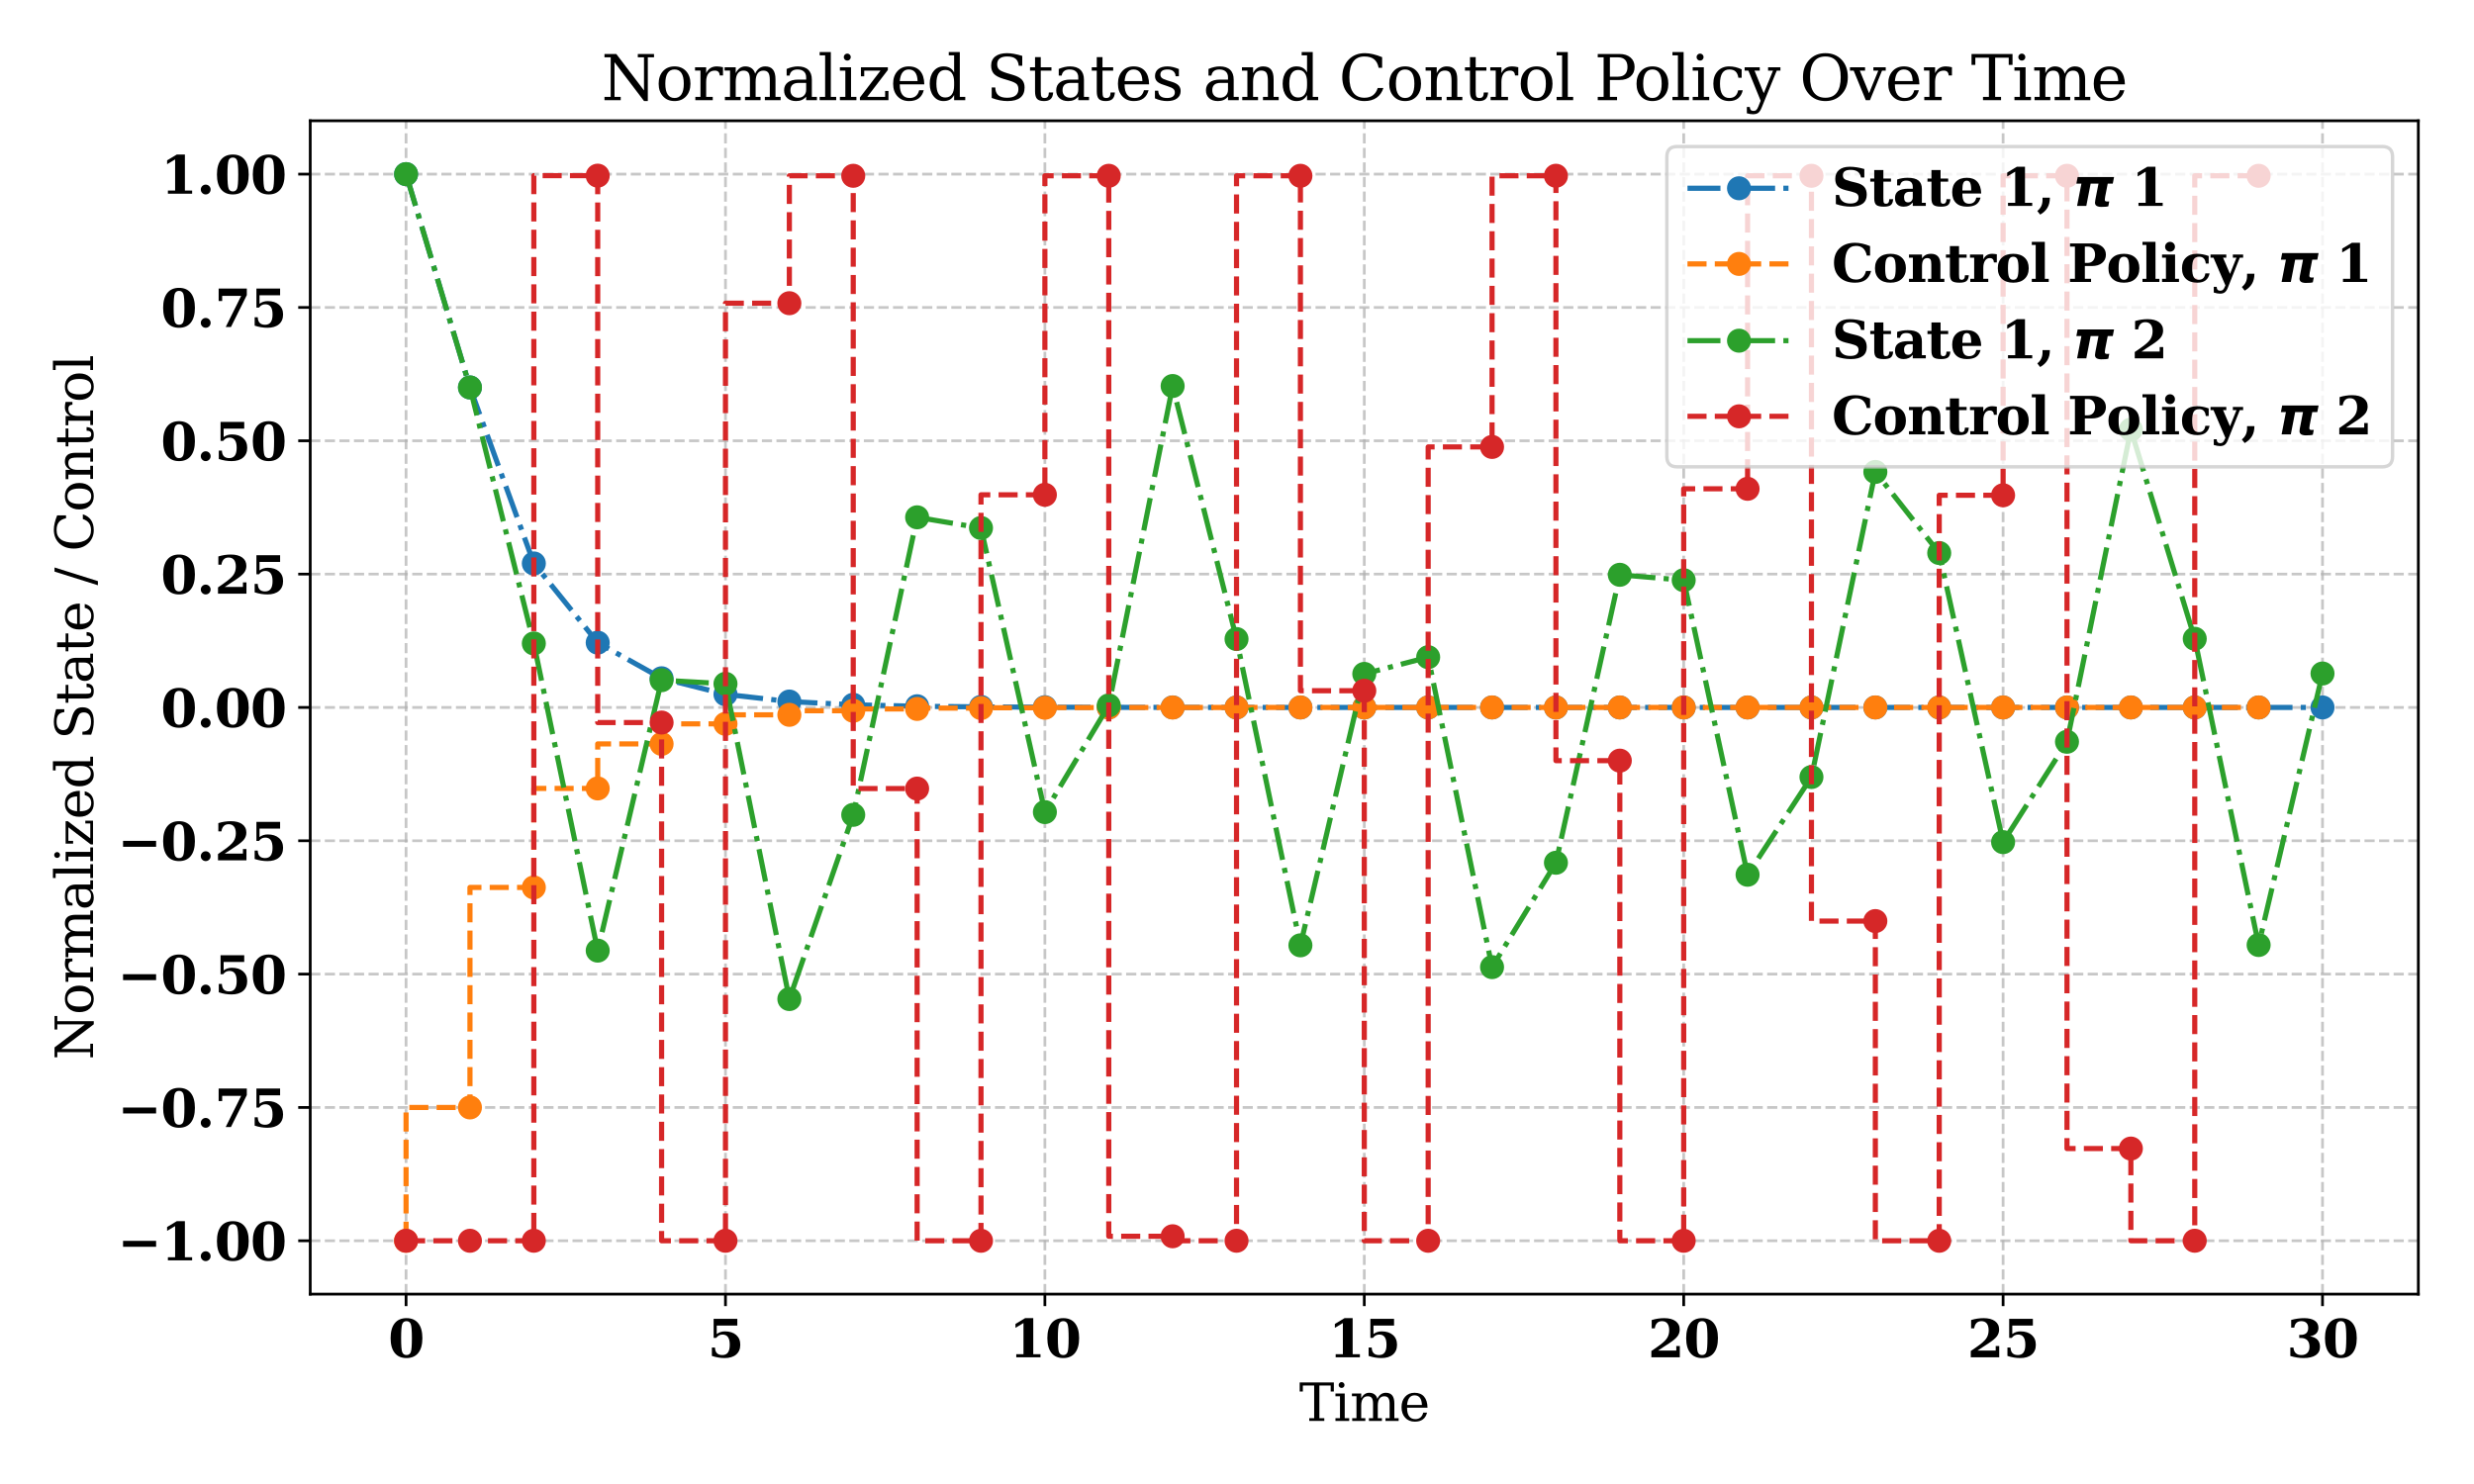 <?xml version="1.0" encoding="utf-8" standalone="no"?>
<!DOCTYPE svg PUBLIC "-//W3C//DTD SVG 1.1//EN"
  "http://www.w3.org/Graphics/SVG/1.1/DTD/svg11.dtd">
<svg xmlns:xlink="http://www.w3.org/1999/xlink" width="720pt" height="432pt" viewBox="0 0 720 432" xmlns="http://www.w3.org/2000/svg" version="1.1">
 <defs>
  <style type="text/css">*{stroke-linejoin: round; stroke-linecap: butt}</style>
 </defs>
 <g id="figure_1">
  <g id="patch_1">
   <path d="M 0 432 
L 720 432 
L 720 0 
L 0 0 
z
" style="fill: #ffffff"/>
  </g>
  <g id="axes_1">
   <g id="patch_2">
    <path d="M 90.29 376.72 
L 703.8 376.72 
L 703.8 35.16 
L 90.29 35.16 
z
" style="fill: #ffffff"/>
   </g>
   <g id="matplotlib.axis_1">
    <g id="xtick_1">
     <g id="line2d_1">
      <path d="M 118.177 376.72 
L 118.177 35.16 
" clip-path="url(#pee67affd52)" style="fill: none; stroke-dasharray: 2.96,1.28; stroke-dashoffset: 0; stroke: #b0b0b0; stroke-opacity: 0.7; stroke-width: 0.8"/>
     </g>
     <g id="line2d_2">
      <defs>
       <path id="mdfa480cf77" d="M 0 0 
L 0 3.5 
" style="stroke: #000000; stroke-width: 0.8"/>
      </defs>
      <g>
       <use xlink:href="#mdfa480cf77" x="118.177" y="376.72" style="stroke: #000000; stroke-width: 0.8"/>
      </g>
     </g>
     <g id="text_1">
      <!-- 0 -->
      <g transform="translate(112.958 395.118) scale(0.15 -0.15)">
       <defs>
        <path id="DejaVuSerif-Bold-30" d="M 2228 275 
Q 2603 275 2742 615 
Q 2881 956 2881 2328 
Q 2881 3691 2742 4037 
Q 2603 4384 2228 4384 
Q 1853 4384 1714 4043 
Q 1575 3703 1575 2328 
Q 1575 956 1714 615 
Q 1853 275 2228 275 
z
M 2228 -91 
Q 1294 -91 797 532 
Q 300 1156 300 2328 
Q 300 3500 797 4125 
Q 1294 4750 2228 4750 
Q 3159 4750 3656 4125 
Q 4153 3500 4153 2328 
Q 4153 1156 3656 532 
Q 3159 -91 2228 -91 
z
" transform="scale(0.016)"/>
       </defs>
       <use xlink:href="#DejaVuSerif-Bold-30"/>
      </g>
     </g>
    </g>
    <g id="xtick_2">
     <g id="line2d_3">
      <path d="M 211.133 376.72 
L 211.133 35.16 
" clip-path="url(#pee67affd52)" style="fill: none; stroke-dasharray: 2.96,1.28; stroke-dashoffset: 0; stroke: #b0b0b0; stroke-opacity: 0.7; stroke-width: 0.8"/>
     </g>
     <g id="line2d_4">
      <g>
       <use xlink:href="#mdfa480cf77" x="211.133" y="376.72" style="stroke: #000000; stroke-width: 0.8"/>
      </g>
     </g>
     <g id="text_2">
      <!-- 5 -->
      <g transform="translate(205.915 395.118) scale(0.15 -0.15)">
       <defs>
        <path id="DejaVuSerif-Bold-35" d="M 3609 4666 
L 3609 3847 
L 1113 3847 
L 1113 2822 
Q 1319 2981 1572 3062 
Q 1825 3144 2106 3144 
Q 2969 3144 3469 2708 
Q 3969 2272 3969 1522 
Q 3969 759 3469 334 
Q 2969 -91 2069 -91 
Q 1688 -91 1311 -28 
Q 934 34 525 166 
L 525 1184 
L 900 1184 
Q 919 725 1139 500 
Q 1359 275 1791 275 
Q 2250 275 2472 583 
Q 2694 891 2694 1522 
Q 2694 2144 2476 2451 
Q 2259 2759 1819 2759 
Q 1581 2759 1395 2661 
Q 1209 2563 1050 2356 
L 738 2356 
L 738 4666 
L 3609 4666 
z
" transform="scale(0.016)"/>
       </defs>
       <use xlink:href="#DejaVuSerif-Bold-35"/>
      </g>
     </g>
    </g>
    <g id="xtick_3">
     <g id="line2d_5">
      <path d="M 304.089 376.72 
L 304.089 35.16 
" clip-path="url(#pee67affd52)" style="fill: none; stroke-dasharray: 2.96,1.28; stroke-dashoffset: 0; stroke: #b0b0b0; stroke-opacity: 0.7; stroke-width: 0.8"/>
     </g>
     <g id="line2d_6">
      <g>
       <use xlink:href="#mdfa480cf77" x="304.089" y="376.72" style="stroke: #000000; stroke-width: 0.8"/>
      </g>
     </g>
     <g id="text_3">
      <!-- 10 -->
      <g transform="translate(293.652 395.118) scale(0.15 -0.15)">
       <defs>
        <path id="DejaVuSerif-Bold-31" d="M 878 0 
L 878 378 
L 1753 378 
L 1753 4153 
L 781 3578 
L 781 4044 
L 1953 4750 
L 2938 4750 
L 2938 378 
L 3816 378 
L 3816 0 
L 878 0 
z
" transform="scale(0.016)"/>
       </defs>
       <use xlink:href="#DejaVuSerif-Bold-31"/>
       <use xlink:href="#DejaVuSerif-Bold-30" x="69.58"/>
      </g>
     </g>
    </g>
    <g id="xtick_4">
     <g id="line2d_7">
      <path d="M 397.045 376.72 
L 397.045 35.16 
" clip-path="url(#pee67affd52)" style="fill: none; stroke-dasharray: 2.96,1.28; stroke-dashoffset: 0; stroke: #b0b0b0; stroke-opacity: 0.7; stroke-width: 0.8"/>
     </g>
     <g id="line2d_8">
      <g>
       <use xlink:href="#mdfa480cf77" x="397.045" y="376.72" style="stroke: #000000; stroke-width: 0.8"/>
      </g>
     </g>
     <g id="text_4">
      <!-- 15 -->
      <g transform="translate(386.608 395.118) scale(0.15 -0.15)">
       <use xlink:href="#DejaVuSerif-Bold-31"/>
       <use xlink:href="#DejaVuSerif-Bold-35" x="69.58"/>
      </g>
     </g>
    </g>
    <g id="xtick_5">
     <g id="line2d_9">
      <path d="M 490.001 376.72 
L 490.001 35.16 
" clip-path="url(#pee67affd52)" style="fill: none; stroke-dasharray: 2.96,1.28; stroke-dashoffset: 0; stroke: #b0b0b0; stroke-opacity: 0.7; stroke-width: 0.8"/>
     </g>
     <g id="line2d_10">
      <g>
       <use xlink:href="#mdfa480cf77" x="490.001" y="376.72" style="stroke: #000000; stroke-width: 0.8"/>
      </g>
     </g>
     <g id="text_5">
      <!-- 20 -->
      <g transform="translate(479.564 395.118) scale(0.15 -0.15)">
       <defs>
        <path id="DejaVuSerif-Bold-32" d="M 844 3513 
L 469 3513 
L 469 4519 
Q 850 4634 1223 4692 
Q 1597 4750 1978 4750 
Q 2869 4750 3367 4386 
Q 3866 4022 3866 3372 
Q 3866 2909 3591 2542 
Q 3316 2175 2541 1672 
L 1241 819 
L 3450 819 
L 3450 1369 
L 3878 1369 
L 3878 0 
L 428 0 
L 428 763 
L 1119 1241 
Q 2003 1850 2297 2278 
Q 2591 2706 2591 3278 
Q 2591 3819 2367 4101 
Q 2144 4384 1716 4384 
Q 1347 4384 1125 4161 
Q 903 3938 844 3513 
z
" transform="scale(0.016)"/>
       </defs>
       <use xlink:href="#DejaVuSerif-Bold-32"/>
       <use xlink:href="#DejaVuSerif-Bold-30" x="69.58"/>
      </g>
     </g>
    </g>
    <g id="xtick_6">
     <g id="line2d_11">
      <path d="M 582.957 376.72 
L 582.957 35.16 
" clip-path="url(#pee67affd52)" style="fill: none; stroke-dasharray: 2.96,1.28; stroke-dashoffset: 0; stroke: #b0b0b0; stroke-opacity: 0.7; stroke-width: 0.8"/>
     </g>
     <g id="line2d_12">
      <g>
       <use xlink:href="#mdfa480cf77" x="582.957" y="376.72" style="stroke: #000000; stroke-width: 0.8"/>
      </g>
     </g>
     <g id="text_6">
      <!-- 25 -->
      <g transform="translate(572.52 395.118) scale(0.15 -0.15)">
       <use xlink:href="#DejaVuSerif-Bold-32"/>
       <use xlink:href="#DejaVuSerif-Bold-35" x="69.58"/>
      </g>
     </g>
    </g>
    <g id="xtick_7">
     <g id="line2d_13">
      <path d="M 675.913 376.72 
L 675.913 35.16 
" clip-path="url(#pee67affd52)" style="fill: none; stroke-dasharray: 2.96,1.28; stroke-dashoffset: 0; stroke: #b0b0b0; stroke-opacity: 0.7; stroke-width: 0.8"/>
     </g>
     <g id="line2d_14">
      <g>
       <use xlink:href="#mdfa480cf77" x="675.913" y="376.72" style="stroke: #000000; stroke-width: 0.8"/>
      </g>
     </g>
     <g id="text_7">
      <!-- 30 -->
      <g transform="translate(665.476 395.118) scale(0.15 -0.15)">
       <defs>
        <path id="DejaVuSerif-Bold-33" d="M 550 4531 
Q 963 4641 1350 4695 
Q 1738 4750 2106 4750 
Q 2950 4750 3401 4448 
Q 3853 4147 3853 3584 
Q 3853 3163 3593 2900 
Q 3334 2638 2834 2547 
Q 3444 2450 3744 2131 
Q 4044 1813 4044 1259 
Q 4044 606 3526 257 
Q 3009 -91 2028 -91 
Q 1659 -91 1267 -28 
Q 875 34 447 159 
L 447 1184 
L 825 1184 
Q 859 741 1103 508 
Q 1347 275 1778 275 
Q 2253 275 2512 539 
Q 2772 803 2772 1288 
Q 2772 1794 2501 2069 
Q 2231 2344 1734 2344 
L 1528 2344 
L 1528 2719 
L 1691 2719 
Q 2150 2719 2381 2931 
Q 2613 3144 2613 3566 
Q 2613 3963 2395 4173 
Q 2178 4384 1772 4384 
Q 1403 4384 1187 4182 
Q 972 3981 928 3597 
L 550 3597 
L 550 4531 
z
" transform="scale(0.016)"/>
       </defs>
       <use xlink:href="#DejaVuSerif-Bold-33"/>
       <use xlink:href="#DejaVuSerif-Bold-30" x="69.58"/>
      </g>
     </g>
    </g>
    <g id="text_8">
     <!-- Time -->
     <g transform="translate(378.092 413.635) scale(0.15 -0.15)">
      <defs>
       <path id="DejaVuSerif-54" d="M 1222 0 
L 1222 331 
L 1819 331 
L 1819 4294 
L 447 4294 
L 447 3566 
L 63 3566 
L 63 4666 
L 4206 4666 
L 4206 3566 
L 3822 3566 
L 3822 4294 
L 2450 4294 
L 2450 331 
L 3047 331 
L 3047 0 
L 1222 0 
z
" transform="scale(0.016)"/>
       <path id="DejaVuSerif-69" d="M 622 4353 
Q 622 4497 726 4603 
Q 831 4709 978 4709 
Q 1122 4709 1226 4603 
Q 1331 4497 1331 4353 
Q 1331 4206 1228 4103 
Q 1125 4000 978 4000 
Q 831 4000 726 4103 
Q 622 4206 622 4353 
z
M 1356 331 
L 1900 331 
L 1900 0 
L 231 0 
L 231 331 
L 781 331 
L 781 2988 
L 231 2988 
L 231 3322 
L 1356 3322 
L 1356 331 
z
" transform="scale(0.016)"/>
       <path id="DejaVuSerif-6d" d="M 3316 2675 
Q 3481 3041 3739 3227 
Q 3997 3413 4341 3413 
Q 4863 3413 5119 3089 
Q 5375 2766 5375 2113 
L 5375 331 
L 5894 331 
L 5894 0 
L 4300 0 
L 4300 331 
L 4800 331 
L 4800 2047 
Q 4800 2556 4650 2772 
Q 4500 2988 4153 2988 
Q 3769 2988 3567 2697 
Q 3366 2406 3366 1850 
L 3366 331 
L 3866 331 
L 3866 0 
L 2291 0 
L 2291 331 
L 2791 331 
L 2791 2069 
Q 2791 2566 2641 2777 
Q 2491 2988 2144 2988 
Q 1759 2988 1557 2697 
Q 1356 2406 1356 1850 
L 1356 331 
L 1856 331 
L 1856 0 
L 263 0 
L 263 331 
L 781 331 
L 781 2994 
L 231 2994 
L 231 3322 
L 1356 3322 
L 1356 2731 
Q 1516 3063 1762 3238 
Q 2009 3413 2322 3413 
Q 2709 3413 2968 3220 
Q 3228 3028 3316 2675 
z
" transform="scale(0.016)"/>
       <path id="DejaVuSerif-65" d="M 3469 1600 
L 991 1600 
L 991 1575 
Q 991 903 1244 561 
Q 1497 219 1991 219 
Q 2369 219 2611 417 
Q 2853 616 2950 1006 
L 3413 1006 
Q 3275 459 2904 184 
Q 2534 -91 1931 -91 
Q 1203 -91 761 389 
Q 319 869 319 1663 
Q 319 2450 753 2931 
Q 1188 3413 1894 3413 
Q 2647 3413 3050 2948 
Q 3453 2484 3469 1600 
z
M 2791 1931 
Q 2772 2513 2545 2808 
Q 2319 3103 1894 3103 
Q 1497 3103 1269 2806 
Q 1041 2509 991 1931 
L 2791 1931 
z
" transform="scale(0.016)"/>
      </defs>
      <use xlink:href="#DejaVuSerif-54"/>
      <use xlink:href="#DejaVuSerif-69" x="66.699"/>
      <use xlink:href="#DejaVuSerif-6d" x="98.682"/>
      <use xlink:href="#DejaVuSerif-65" x="193.506"/>
     </g>
    </g>
   </g>
   <g id="matplotlib.axis_2">
    <g id="ytick_1">
     <g id="line2d_15">
      <path d="M 90.29 361.195 
L 703.8 361.195 
" clip-path="url(#pee67affd52)" style="fill: none; stroke-dasharray: 2.96,1.28; stroke-dashoffset: 0; stroke: #b0b0b0; stroke-opacity: 0.7; stroke-width: 0.8"/>
     </g>
     <g id="line2d_16">
      <defs>
       <path id="m9c3fcbdbfd" d="M 0 0 
L -3.5 0 
" style="stroke: #000000; stroke-width: 0.8"/>
      </defs>
      <g>
       <use xlink:href="#m9c3fcbdbfd" x="90.29" y="361.195" style="stroke: #000000; stroke-width: 0.8"/>
      </g>
     </g>
     <g id="text_9">
      <!-- −1.00 -->
      <g transform="translate(34.188 366.893) scale(0.15 -0.15)">
       <defs>
        <path id="DejaVuSerif-Bold-2212" d="M 678 2363 
L 4684 2363 
L 4684 1644 
L 678 1644 
L 678 2363 
z
" transform="scale(0.016)"/>
        <path id="DejaVuSerif-Bold-2e" d="M 519 506 
Q 519 750 694 925 
Q 869 1100 1113 1100 
Q 1359 1100 1534 925 
Q 1709 750 1709 506 
Q 1709 259 1534 84 
Q 1359 -91 1113 -91 
Q 869 -91 694 84 
Q 519 259 519 506 
z
" transform="scale(0.016)"/>
       </defs>
       <use xlink:href="#DejaVuSerif-Bold-2212"/>
       <use xlink:href="#DejaVuSerif-Bold-31" x="83.789"/>
       <use xlink:href="#DejaVuSerif-Bold-2e" x="153.369"/>
       <use xlink:href="#DejaVuSerif-Bold-30" x="188.184"/>
       <use xlink:href="#DejaVuSerif-Bold-30" x="257.764"/>
      </g>
     </g>
    </g>
    <g id="ytick_2">
     <g id="line2d_17">
      <path d="M 90.29 322.381 
L 703.8 322.381 
" clip-path="url(#pee67affd52)" style="fill: none; stroke-dasharray: 2.96,1.28; stroke-dashoffset: 0; stroke: #b0b0b0; stroke-opacity: 0.7; stroke-width: 0.8"/>
     </g>
     <g id="line2d_18">
      <g>
       <use xlink:href="#m9c3fcbdbfd" x="90.29" y="322.381" style="stroke: #000000; stroke-width: 0.8"/>
      </g>
     </g>
     <g id="text_10">
      <!-- −0.75 -->
      <g transform="translate(34.188 328.08) scale(0.15 -0.15)">
       <defs>
        <path id="DejaVuSerif-Bold-37" d="M 3922 3872 
L 1997 0 
L 1363 0 
L 3238 3781 
L 934 3781 
L 934 3150 
L 506 3150 
L 506 4666 
L 3922 4666 
L 3922 3872 
z
" transform="scale(0.016)"/>
       </defs>
       <use xlink:href="#DejaVuSerif-Bold-2212"/>
       <use xlink:href="#DejaVuSerif-Bold-30" x="83.789"/>
       <use xlink:href="#DejaVuSerif-Bold-2e" x="153.369"/>
       <use xlink:href="#DejaVuSerif-Bold-37" x="188.184"/>
       <use xlink:href="#DejaVuSerif-Bold-35" x="257.764"/>
      </g>
     </g>
    </g>
    <g id="ytick_3">
     <g id="line2d_19">
      <path d="M 90.29 283.567 
L 703.8 283.567 
" clip-path="url(#pee67affd52)" style="fill: none; stroke-dasharray: 2.96,1.28; stroke-dashoffset: 0; stroke: #b0b0b0; stroke-opacity: 0.7; stroke-width: 0.8"/>
     </g>
     <g id="line2d_20">
      <g>
       <use xlink:href="#m9c3fcbdbfd" x="90.29" y="283.567" style="stroke: #000000; stroke-width: 0.8"/>
      </g>
     </g>
     <g id="text_11">
      <!-- −0.50 -->
      <g transform="translate(34.188 289.266) scale(0.15 -0.15)">
       <use xlink:href="#DejaVuSerif-Bold-2212"/>
       <use xlink:href="#DejaVuSerif-Bold-30" x="83.789"/>
       <use xlink:href="#DejaVuSerif-Bold-2e" x="153.369"/>
       <use xlink:href="#DejaVuSerif-Bold-35" x="188.184"/>
       <use xlink:href="#DejaVuSerif-Bold-30" x="257.764"/>
      </g>
     </g>
    </g>
    <g id="ytick_4">
     <g id="line2d_21">
      <path d="M 90.29 244.754 
L 703.8 244.754 
" clip-path="url(#pee67affd52)" style="fill: none; stroke-dasharray: 2.96,1.28; stroke-dashoffset: 0; stroke: #b0b0b0; stroke-opacity: 0.7; stroke-width: 0.8"/>
     </g>
     <g id="line2d_22">
      <g>
       <use xlink:href="#m9c3fcbdbfd" x="90.29" y="244.754" style="stroke: #000000; stroke-width: 0.8"/>
      </g>
     </g>
     <g id="text_12">
      <!-- −0.25 -->
      <g transform="translate(34.188 250.452) scale(0.15 -0.15)">
       <use xlink:href="#DejaVuSerif-Bold-2212"/>
       <use xlink:href="#DejaVuSerif-Bold-30" x="83.789"/>
       <use xlink:href="#DejaVuSerif-Bold-2e" x="153.369"/>
       <use xlink:href="#DejaVuSerif-Bold-32" x="188.184"/>
       <use xlink:href="#DejaVuSerif-Bold-35" x="257.764"/>
      </g>
     </g>
    </g>
    <g id="ytick_5">
     <g id="line2d_23">
      <path d="M 90.29 205.94 
L 703.8 205.94 
" clip-path="url(#pee67affd52)" style="fill: none; stroke-dasharray: 2.96,1.28; stroke-dashoffset: 0; stroke: #b0b0b0; stroke-opacity: 0.7; stroke-width: 0.8"/>
     </g>
     <g id="line2d_24">
      <g>
       <use xlink:href="#m9c3fcbdbfd" x="90.29" y="205.94" style="stroke: #000000; stroke-width: 0.8"/>
      </g>
     </g>
     <g id="text_13">
      <!-- 0.00 -->
      <g transform="translate(46.758 211.639) scale(0.15 -0.15)">
       <use xlink:href="#DejaVuSerif-Bold-30"/>
       <use xlink:href="#DejaVuSerif-Bold-2e" x="69.58"/>
       <use xlink:href="#DejaVuSerif-Bold-30" x="104.395"/>
       <use xlink:href="#DejaVuSerif-Bold-30" x="173.975"/>
      </g>
     </g>
    </g>
    <g id="ytick_6">
     <g id="line2d_25">
      <path d="M 90.29 167.126 
L 703.8 167.126 
" clip-path="url(#pee67affd52)" style="fill: none; stroke-dasharray: 2.96,1.28; stroke-dashoffset: 0; stroke: #b0b0b0; stroke-opacity: 0.7; stroke-width: 0.8"/>
     </g>
     <g id="line2d_26">
      <g>
       <use xlink:href="#m9c3fcbdbfd" x="90.29" y="167.126" style="stroke: #000000; stroke-width: 0.8"/>
      </g>
     </g>
     <g id="text_14">
      <!-- 0.25 -->
      <g transform="translate(46.758 172.825) scale(0.15 -0.15)">
       <use xlink:href="#DejaVuSerif-Bold-30"/>
       <use xlink:href="#DejaVuSerif-Bold-2e" x="69.58"/>
       <use xlink:href="#DejaVuSerif-Bold-32" x="104.395"/>
       <use xlink:href="#DejaVuSerif-Bold-35" x="173.975"/>
      </g>
     </g>
    </g>
    <g id="ytick_7">
     <g id="line2d_27">
      <path d="M 90.29 128.313 
L 703.8 128.313 
" clip-path="url(#pee67affd52)" style="fill: none; stroke-dasharray: 2.96,1.28; stroke-dashoffset: 0; stroke: #b0b0b0; stroke-opacity: 0.7; stroke-width: 0.8"/>
     </g>
     <g id="line2d_28">
      <g>
       <use xlink:href="#m9c3fcbdbfd" x="90.29" y="128.313" style="stroke: #000000; stroke-width: 0.8"/>
      </g>
     </g>
     <g id="text_15">
      <!-- 0.50 -->
      <g transform="translate(46.758 134.012) scale(0.15 -0.15)">
       <use xlink:href="#DejaVuSerif-Bold-30"/>
       <use xlink:href="#DejaVuSerif-Bold-2e" x="69.58"/>
       <use xlink:href="#DejaVuSerif-Bold-35" x="104.395"/>
       <use xlink:href="#DejaVuSerif-Bold-30" x="173.975"/>
      </g>
     </g>
    </g>
    <g id="ytick_8">
     <g id="line2d_29">
      <path d="M 90.29 89.499 
L 703.8 89.499 
" clip-path="url(#pee67affd52)" style="fill: none; stroke-dasharray: 2.96,1.28; stroke-dashoffset: 0; stroke: #b0b0b0; stroke-opacity: 0.7; stroke-width: 0.8"/>
     </g>
     <g id="line2d_30">
      <g>
       <use xlink:href="#m9c3fcbdbfd" x="90.29" y="89.499" style="stroke: #000000; stroke-width: 0.8"/>
      </g>
     </g>
     <g id="text_16">
      <!-- 0.75 -->
      <g transform="translate(46.758 95.198) scale(0.15 -0.15)">
       <use xlink:href="#DejaVuSerif-Bold-30"/>
       <use xlink:href="#DejaVuSerif-Bold-2e" x="69.58"/>
       <use xlink:href="#DejaVuSerif-Bold-37" x="104.395"/>
       <use xlink:href="#DejaVuSerif-Bold-35" x="173.975"/>
      </g>
     </g>
    </g>
    <g id="ytick_9">
     <g id="line2d_31">
      <path d="M 90.29 50.685 
L 703.8 50.685 
" clip-path="url(#pee67affd52)" style="fill: none; stroke-dasharray: 2.96,1.28; stroke-dashoffset: 0; stroke: #b0b0b0; stroke-opacity: 0.7; stroke-width: 0.8"/>
     </g>
     <g id="line2d_32">
      <g>
       <use xlink:href="#m9c3fcbdbfd" x="90.29" y="50.685" style="stroke: #000000; stroke-width: 0.8"/>
      </g>
     </g>
     <g id="text_17">
      <!-- 1.00 -->
      <g transform="translate(46.758 56.384) scale(0.15 -0.15)">
       <use xlink:href="#DejaVuSerif-Bold-31"/>
       <use xlink:href="#DejaVuSerif-Bold-2e" x="69.58"/>
       <use xlink:href="#DejaVuSerif-Bold-30" x="104.395"/>
       <use xlink:href="#DejaVuSerif-Bold-30" x="173.975"/>
      </g>
     </g>
    </g>
    <g id="text_18">
     <!-- Normalized State / Control -->
     <g transform="translate(27.069 308.527) rotate(-90) scale(0.15 -0.15)">
      <defs>
       <path id="DejaVuSerif-4e" d="M 313 0 
L 313 331 
L 941 331 
L 941 4331 
L 313 4331 
L 313 4666 
L 1509 4666 
L 4306 984 
L 4306 4331 
L 3681 4331 
L 3681 4666 
L 5319 4666 
L 5319 4331 
L 4691 4331 
L 4691 -91 
L 4313 -91 
L 1325 3841 
L 1325 331 
L 1953 331 
L 1953 0 
L 313 0 
z
" transform="scale(0.016)"/>
       <path id="DejaVuSerif-6f" d="M 1925 219 
Q 2388 219 2623 584 
Q 2859 950 2859 1663 
Q 2859 2375 2623 2739 
Q 2388 3103 1925 3103 
Q 1463 3103 1227 2739 
Q 991 2375 991 1663 
Q 991 950 1228 584 
Q 1466 219 1925 219 
z
M 1925 -91 
Q 1200 -91 759 389 
Q 319 869 319 1663 
Q 319 2456 758 2934 
Q 1197 3413 1925 3413 
Q 2653 3413 3092 2934 
Q 3531 2456 3531 1663 
Q 3531 869 3092 389 
Q 2653 -91 1925 -91 
z
" transform="scale(0.016)"/>
       <path id="DejaVuSerif-72" d="M 3059 3328 
L 3059 2497 
L 2728 2497 
Q 2713 2744 2591 2866 
Q 2469 2988 2234 2988 
Q 1809 2988 1582 2694 
Q 1356 2400 1356 1850 
L 1356 331 
L 2022 331 
L 2022 0 
L 263 0 
L 263 331 
L 781 331 
L 781 2994 
L 231 2994 
L 231 3322 
L 1356 3322 
L 1356 2731 
Q 1525 3078 1790 3245 
Q 2056 3413 2438 3413 
Q 2578 3413 2733 3391 
Q 2888 3369 3059 3328 
z
" transform="scale(0.016)"/>
       <path id="DejaVuSerif-61" d="M 2547 1044 
L 2547 1747 
L 1806 1747 
Q 1378 1747 1168 1562 
Q 959 1378 959 997 
Q 959 650 1171 447 
Q 1384 244 1747 244 
Q 2106 244 2326 466 
Q 2547 688 2547 1044 
z
M 3122 2075 
L 3122 331 
L 3634 331 
L 3634 0 
L 2547 0 
L 2547 359 
Q 2356 128 2106 18 
Q 1856 -91 1522 -91 
Q 969 -91 644 203 
Q 319 497 319 997 
Q 319 1513 691 1797 
Q 1063 2081 1741 2081 
L 2547 2081 
L 2547 2309 
Q 2547 2688 2317 2895 
Q 2088 3103 1672 3103 
Q 1328 3103 1125 2947 
Q 922 2791 872 2484 
L 575 2484 
L 575 3156 
Q 875 3284 1158 3348 
Q 1441 3413 1709 3413 
Q 2400 3413 2761 3070 
Q 3122 2728 3122 2075 
z
" transform="scale(0.016)"/>
       <path id="DejaVuSerif-6c" d="M 1313 331 
L 1856 331 
L 1856 0 
L 184 0 
L 184 331 
L 738 331 
L 738 4531 
L 184 4531 
L 184 4863 
L 1313 4863 
L 1313 331 
z
" transform="scale(0.016)"/>
       <path id="DejaVuSerif-7a" d="M 256 0 
L 256 269 
L 2338 2988 
L 691 2988 
L 691 2413 
L 359 2413 
L 359 3322 
L 3078 3322 
L 3078 3053 
L 997 331 
L 2803 331 
L 2803 934 
L 3138 934 
L 3138 0 
L 256 0 
z
" transform="scale(0.016)"/>
       <path id="DejaVuSerif-64" d="M 3359 331 
L 3909 331 
L 3909 0 
L 2784 0 
L 2784 519 
Q 2616 206 2355 57 
Q 2094 -91 1709 -91 
Q 1097 -91 708 395 
Q 319 881 319 1663 
Q 319 2444 706 2928 
Q 1094 3413 1709 3413 
Q 2094 3413 2355 3264 
Q 2616 3116 2784 2803 
L 2784 4531 
L 2241 4531 
L 2241 4863 
L 3359 4863 
L 3359 331 
z
M 2784 1497 
L 2784 1825 
Q 2784 2422 2554 2737 
Q 2325 3053 1888 3053 
Q 1444 3053 1217 2703 
Q 991 2353 991 1663 
Q 991 975 1217 622 
Q 1444 269 1888 269 
Q 2325 269 2554 583 
Q 2784 897 2784 1497 
z
" transform="scale(0.016)"/>
       <path id="DejaVuSerif-20" transform="scale(0.016)"/>
       <path id="DejaVuSerif-53" d="M 594 225 
L 594 1288 
L 953 1284 
Q 969 753 1261 498 
Q 1553 244 2150 244 
Q 2706 244 2998 464 
Q 3291 684 3291 1106 
Q 3291 1444 3114 1625 
Q 2938 1806 2369 1978 
L 1753 2163 
Q 1084 2366 811 2669 
Q 538 2972 538 3500 
Q 538 4094 959 4422 
Q 1381 4750 2144 4750 
Q 2469 4750 2856 4679 
Q 3244 4609 3681 4475 
L 3681 3481 
L 3328 3481 
Q 3275 3975 2998 4195 
Q 2722 4416 2156 4416 
Q 1663 4416 1405 4214 
Q 1147 4013 1147 3628 
Q 1147 3294 1340 3103 
Q 1534 2913 2163 2725 
L 2741 2553 
Q 3375 2363 3645 2067 
Q 3916 1772 3916 1275 
Q 3916 597 3481 253 
Q 3047 -91 2188 -91 
Q 1803 -91 1404 -12 
Q 1006 66 594 225 
z
" transform="scale(0.016)"/>
       <path id="DejaVuSerif-74" d="M 691 2988 
L 184 2988 
L 184 3322 
L 691 3322 
L 691 4353 
L 1269 4353 
L 1269 3322 
L 2350 3322 
L 2350 2988 
L 1269 2988 
L 1269 878 
Q 1269 456 1350 337 
Q 1431 219 1650 219 
Q 1875 219 1978 351 
Q 2081 484 2088 781 
L 2522 781 
Q 2497 328 2275 118 
Q 2053 -91 1600 -91 
Q 1103 -91 897 129 
Q 691 350 691 878 
L 691 2988 
z
" transform="scale(0.016)"/>
       <path id="DejaVuSerif-2f" d="M 1656 4666 
L 2156 4666 
L 500 -594 
L 0 -594 
L 1656 4666 
z
" transform="scale(0.016)"/>
       <path id="DejaVuSerif-43" d="M 4513 1234 
Q 4306 581 3820 245 
Q 3334 -91 2591 -91 
Q 2134 -91 1743 65 
Q 1353 222 1050 525 
Q 700 875 529 1320 
Q 359 1766 359 2328 
Q 359 3416 987 4083 
Q 1616 4750 2644 4750 
Q 3025 4750 3456 4650 
Q 3888 4550 4384 4347 
L 4384 3272 
L 4031 3272 
Q 3916 3859 3567 4137 
Q 3219 4416 2591 4416 
Q 1844 4416 1459 3886 
Q 1075 3356 1075 2328 
Q 1075 1303 1459 773 
Q 1844 244 2591 244 
Q 3113 244 3450 492 
Q 3788 741 3938 1234 
L 4513 1234 
z
" transform="scale(0.016)"/>
       <path id="DejaVuSerif-6e" d="M 263 0 
L 263 331 
L 781 331 
L 781 2988 
L 231 2988 
L 231 3322 
L 1356 3322 
L 1356 2731 
Q 1516 3069 1770 3241 
Q 2025 3413 2363 3413 
Q 2913 3413 3172 3097 
Q 3431 2781 3431 2113 
L 3431 331 
L 3944 331 
L 3944 0 
L 2356 0 
L 2356 331 
L 2853 331 
L 2853 1931 
Q 2853 2541 2703 2767 
Q 2553 2994 2175 2994 
Q 1775 2994 1565 2701 
Q 1356 2409 1356 1850 
L 1356 331 
L 1856 331 
L 1856 0 
L 263 0 
z
" transform="scale(0.016)"/>
      </defs>
      <use xlink:href="#DejaVuSerif-4e"/>
      <use xlink:href="#DejaVuSerif-6f" x="87.5"/>
      <use xlink:href="#DejaVuSerif-72" x="147.705"/>
      <use xlink:href="#DejaVuSerif-6d" x="195.508"/>
      <use xlink:href="#DejaVuSerif-61" x="290.332"/>
      <use xlink:href="#DejaVuSerif-6c" x="349.951"/>
      <use xlink:href="#DejaVuSerif-69" x="381.934"/>
      <use xlink:href="#DejaVuSerif-7a" x="413.916"/>
      <use xlink:href="#DejaVuSerif-65" x="466.602"/>
      <use xlink:href="#DejaVuSerif-64" x="525.781"/>
      <use xlink:href="#DejaVuSerif-20" x="589.795"/>
      <use xlink:href="#DejaVuSerif-53" x="621.582"/>
      <use xlink:href="#DejaVuSerif-74" x="690.088"/>
      <use xlink:href="#DejaVuSerif-61" x="730.273"/>
      <use xlink:href="#DejaVuSerif-74" x="789.893"/>
      <use xlink:href="#DejaVuSerif-65" x="830.078"/>
      <use xlink:href="#DejaVuSerif-20" x="889.258"/>
      <use xlink:href="#DejaVuSerif-2f" x="921.045"/>
      <use xlink:href="#DejaVuSerif-20" x="954.736"/>
      <use xlink:href="#DejaVuSerif-43" x="986.523"/>
      <use xlink:href="#DejaVuSerif-6f" x="1063.037"/>
      <use xlink:href="#DejaVuSerif-6e" x="1123.242"/>
      <use xlink:href="#DejaVuSerif-74" x="1187.646"/>
      <use xlink:href="#DejaVuSerif-72" x="1227.832"/>
      <use xlink:href="#DejaVuSerif-6f" x="1275.635"/>
      <use xlink:href="#DejaVuSerif-6c" x="1335.84"/>
     </g>
    </g>
   </g>
   <g id="line2d_33">
    <path d="M 118.177 50.685 
L 136.768 112.787 
L 155.359 164.021 
L 173.95 187.077 
L 192.542 197.451 
L 211.133 202.12 
L 229.724 204.221 
L 248.315 205.166 
L 266.907 205.592 
L 285.498 205.783 
L 304.089 205.87 
L 322.68 205.908 
L 341.271 205.926 
L 359.863 205.934 
L 378.454 205.937 
L 397.045 205.939 
L 415.636 205.939 
L 434.227 205.94 
L 452.819 205.94 
L 471.41 205.94 
L 490.001 205.94 
L 508.592 205.94 
L 527.183 205.94 
L 545.775 205.94 
L 564.366 205.94 
L 582.957 205.94 
L 601.548 205.94 
L 620.14 205.94 
L 638.731 205.94 
L 657.322 205.94 
L 675.913 205.94 
" clip-path="url(#pee67affd52)" style="fill: none; stroke-dasharray: 9.6,2.4,1.5,2.4; stroke-dashoffset: 0; stroke: #1f77b4; stroke-width: 1.5"/>
    <defs>
     <path id="m18d61ffb72" d="M 0 3 
C 0.796 3 1.559 2.684 2.121 2.121 
C 2.684 1.559 3 0.796 3 0 
C 3 -0.796 2.684 -1.559 2.121 -2.121 
C 1.559 -2.684 0.796 -3 0 -3 
C -0.796 -3 -1.559 -2.684 -2.121 -2.121 
C -2.684 -1.559 -3 -0.796 -3 0 
C -3 0.796 -2.684 1.559 -2.121 2.121 
C -1.559 2.684 -0.796 3 0 3 
z
" style="stroke: #1f77b4"/>
    </defs>
    <g clip-path="url(#pee67affd52)">
     <use xlink:href="#m18d61ffb72" x="118.177" y="50.685" style="fill: #1f77b4; stroke: #1f77b4"/>
     <use xlink:href="#m18d61ffb72" x="136.768" y="112.787" style="fill: #1f77b4; stroke: #1f77b4"/>
     <use xlink:href="#m18d61ffb72" x="155.359" y="164.021" style="fill: #1f77b4; stroke: #1f77b4"/>
     <use xlink:href="#m18d61ffb72" x="173.95" y="187.077" style="fill: #1f77b4; stroke: #1f77b4"/>
     <use xlink:href="#m18d61ffb72" x="192.542" y="197.451" style="fill: #1f77b4; stroke: #1f77b4"/>
     <use xlink:href="#m18d61ffb72" x="211.133" y="202.12" style="fill: #1f77b4; stroke: #1f77b4"/>
     <use xlink:href="#m18d61ffb72" x="229.724" y="204.221" style="fill: #1f77b4; stroke: #1f77b4"/>
     <use xlink:href="#m18d61ffb72" x="248.315" y="205.166" style="fill: #1f77b4; stroke: #1f77b4"/>
     <use xlink:href="#m18d61ffb72" x="266.907" y="205.592" style="fill: #1f77b4; stroke: #1f77b4"/>
     <use xlink:href="#m18d61ffb72" x="285.498" y="205.783" style="fill: #1f77b4; stroke: #1f77b4"/>
     <use xlink:href="#m18d61ffb72" x="304.089" y="205.87" style="fill: #1f77b4; stroke: #1f77b4"/>
     <use xlink:href="#m18d61ffb72" x="322.68" y="205.908" style="fill: #1f77b4; stroke: #1f77b4"/>
     <use xlink:href="#m18d61ffb72" x="341.271" y="205.926" style="fill: #1f77b4; stroke: #1f77b4"/>
     <use xlink:href="#m18d61ffb72" x="359.863" y="205.934" style="fill: #1f77b4; stroke: #1f77b4"/>
     <use xlink:href="#m18d61ffb72" x="378.454" y="205.937" style="fill: #1f77b4; stroke: #1f77b4"/>
     <use xlink:href="#m18d61ffb72" x="397.045" y="205.939" style="fill: #1f77b4; stroke: #1f77b4"/>
     <use xlink:href="#m18d61ffb72" x="415.636" y="205.939" style="fill: #1f77b4; stroke: #1f77b4"/>
     <use xlink:href="#m18d61ffb72" x="434.227" y="205.94" style="fill: #1f77b4; stroke: #1f77b4"/>
     <use xlink:href="#m18d61ffb72" x="452.819" y="205.94" style="fill: #1f77b4; stroke: #1f77b4"/>
     <use xlink:href="#m18d61ffb72" x="471.41" y="205.94" style="fill: #1f77b4; stroke: #1f77b4"/>
     <use xlink:href="#m18d61ffb72" x="490.001" y="205.94" style="fill: #1f77b4; stroke: #1f77b4"/>
     <use xlink:href="#m18d61ffb72" x="508.592" y="205.94" style="fill: #1f77b4; stroke: #1f77b4"/>
     <use xlink:href="#m18d61ffb72" x="527.183" y="205.94" style="fill: #1f77b4; stroke: #1f77b4"/>
     <use xlink:href="#m18d61ffb72" x="545.775" y="205.94" style="fill: #1f77b4; stroke: #1f77b4"/>
     <use xlink:href="#m18d61ffb72" x="564.366" y="205.94" style="fill: #1f77b4; stroke: #1f77b4"/>
     <use xlink:href="#m18d61ffb72" x="582.957" y="205.94" style="fill: #1f77b4; stroke: #1f77b4"/>
     <use xlink:href="#m18d61ffb72" x="601.548" y="205.94" style="fill: #1f77b4; stroke: #1f77b4"/>
     <use xlink:href="#m18d61ffb72" x="620.14" y="205.94" style="fill: #1f77b4; stroke: #1f77b4"/>
     <use xlink:href="#m18d61ffb72" x="638.731" y="205.94" style="fill: #1f77b4; stroke: #1f77b4"/>
     <use xlink:href="#m18d61ffb72" x="657.322" y="205.94" style="fill: #1f77b4; stroke: #1f77b4"/>
     <use xlink:href="#m18d61ffb72" x="675.913" y="205.94" style="fill: #1f77b4; stroke: #1f77b4"/>
    </g>
   </g>
   <g id="line2d_34">
    <path d="M 118.177 361.195 
L 118.177 322.381 
L 136.768 322.381 
L 136.768 258.338 
L 155.359 258.338 
L 155.359 229.519 
L 173.95 229.519 
L 173.95 216.551 
L 192.542 216.551 
L 192.542 210.715 
L 211.133 210.715 
L 211.133 208.089 
L 229.724 208.089 
L 229.724 206.907 
L 248.315 206.907 
L 248.315 206.375 
L 266.907 206.375 
L 266.907 206.136 
L 285.498 206.136 
L 285.498 206.028 
L 304.089 206.028 
L 304.089 205.98 
L 322.68 205.98 
L 322.68 205.958 
L 341.271 205.958 
L 341.271 205.948 
L 359.863 205.948 
L 359.863 205.944 
L 378.454 205.944 
L 378.454 205.942 
L 397.045 205.942 
L 397.045 205.941 
L 415.636 205.941 
L 415.636 205.94 
L 434.227 205.94 
L 434.227 205.94 
L 452.819 205.94 
L 452.819 205.94 
L 471.41 205.94 
L 471.41 205.94 
L 490.001 205.94 
L 490.001 205.94 
L 508.592 205.94 
L 508.592 205.94 
L 527.183 205.94 
L 527.183 205.94 
L 545.775 205.94 
L 545.775 205.94 
L 564.366 205.94 
L 564.366 205.94 
L 582.957 205.94 
L 582.957 205.94 
L 601.548 205.94 
L 601.548 205.94 
L 620.14 205.94 
L 620.14 205.94 
L 638.731 205.94 
L 638.731 205.94 
L 657.322 205.94 
" clip-path="url(#pee67affd52)" style="fill: none; stroke-dasharray: 5.55,2.4; stroke-dashoffset: 0; stroke: #ff7f0e; stroke-width: 1.5"/>
    <defs>
     <path id="mfe54686108" d="M 0 3 
C 0.796 3 1.559 2.684 2.121 2.121 
C 2.684 1.559 3 0.796 3 0 
C 3 -0.796 2.684 -1.559 2.121 -2.121 
C 1.559 -2.684 0.796 -3 0 -3 
C -0.796 -3 -1.559 -2.684 -2.121 -2.121 
C -2.684 -1.559 -3 -0.796 -3 0 
C -3 0.796 -2.684 1.559 -2.121 2.121 
C -1.559 2.684 -0.796 3 0 3 
z
" style="stroke: #ff7f0e"/>
    </defs>
    <g clip-path="url(#pee67affd52)">
     <use xlink:href="#mfe54686108" x="118.177" y="361.195" style="fill: #ff7f0e; stroke: #ff7f0e"/>
     <use xlink:href="#mfe54686108" x="136.768" y="322.381" style="fill: #ff7f0e; stroke: #ff7f0e"/>
     <use xlink:href="#mfe54686108" x="155.359" y="258.338" style="fill: #ff7f0e; stroke: #ff7f0e"/>
     <use xlink:href="#mfe54686108" x="173.95" y="229.519" style="fill: #ff7f0e; stroke: #ff7f0e"/>
     <use xlink:href="#mfe54686108" x="192.542" y="216.551" style="fill: #ff7f0e; stroke: #ff7f0e"/>
     <use xlink:href="#mfe54686108" x="211.133" y="210.715" style="fill: #ff7f0e; stroke: #ff7f0e"/>
     <use xlink:href="#mfe54686108" x="229.724" y="208.089" style="fill: #ff7f0e; stroke: #ff7f0e"/>
     <use xlink:href="#mfe54686108" x="248.315" y="206.907" style="fill: #ff7f0e; stroke: #ff7f0e"/>
     <use xlink:href="#mfe54686108" x="266.907" y="206.375" style="fill: #ff7f0e; stroke: #ff7f0e"/>
     <use xlink:href="#mfe54686108" x="285.498" y="206.136" style="fill: #ff7f0e; stroke: #ff7f0e"/>
     <use xlink:href="#mfe54686108" x="304.089" y="206.028" style="fill: #ff7f0e; stroke: #ff7f0e"/>
     <use xlink:href="#mfe54686108" x="322.68" y="205.98" style="fill: #ff7f0e; stroke: #ff7f0e"/>
     <use xlink:href="#mfe54686108" x="341.271" y="205.958" style="fill: #ff7f0e; stroke: #ff7f0e"/>
     <use xlink:href="#mfe54686108" x="359.863" y="205.948" style="fill: #ff7f0e; stroke: #ff7f0e"/>
     <use xlink:href="#mfe54686108" x="378.454" y="205.944" style="fill: #ff7f0e; stroke: #ff7f0e"/>
     <use xlink:href="#mfe54686108" x="397.045" y="205.942" style="fill: #ff7f0e; stroke: #ff7f0e"/>
     <use xlink:href="#mfe54686108" x="415.636" y="205.941" style="fill: #ff7f0e; stroke: #ff7f0e"/>
     <use xlink:href="#mfe54686108" x="434.227" y="205.94" style="fill: #ff7f0e; stroke: #ff7f0e"/>
     <use xlink:href="#mfe54686108" x="452.819" y="205.94" style="fill: #ff7f0e; stroke: #ff7f0e"/>
     <use xlink:href="#mfe54686108" x="471.41" y="205.94" style="fill: #ff7f0e; stroke: #ff7f0e"/>
     <use xlink:href="#mfe54686108" x="490.001" y="205.94" style="fill: #ff7f0e; stroke: #ff7f0e"/>
     <use xlink:href="#mfe54686108" x="508.592" y="205.94" style="fill: #ff7f0e; stroke: #ff7f0e"/>
     <use xlink:href="#mfe54686108" x="527.183" y="205.94" style="fill: #ff7f0e; stroke: #ff7f0e"/>
     <use xlink:href="#mfe54686108" x="545.775" y="205.94" style="fill: #ff7f0e; stroke: #ff7f0e"/>
     <use xlink:href="#mfe54686108" x="564.366" y="205.94" style="fill: #ff7f0e; stroke: #ff7f0e"/>
     <use xlink:href="#mfe54686108" x="582.957" y="205.94" style="fill: #ff7f0e; stroke: #ff7f0e"/>
     <use xlink:href="#mfe54686108" x="601.548" y="205.94" style="fill: #ff7f0e; stroke: #ff7f0e"/>
     <use xlink:href="#mfe54686108" x="620.14" y="205.94" style="fill: #ff7f0e; stroke: #ff7f0e"/>
     <use xlink:href="#mfe54686108" x="638.731" y="205.94" style="fill: #ff7f0e; stroke: #ff7f0e"/>
     <use xlink:href="#mfe54686108" x="657.322" y="205.94" style="fill: #ff7f0e; stroke: #ff7f0e"/>
    </g>
   </g>
   <g id="line2d_35">
    <path d="M 118.177 50.685 
L 136.768 112.787 
L 155.359 187.309 
L 173.95 276.729 
L 192.542 198.004 
L 211.133 199.052 
L 229.724 290.827 
L 248.315 237.201 
L 266.907 150.593 
L 285.498 153.697 
L 304.089 236.401 
L 322.68 205.351 
L 341.271 112.373 
L 359.863 186.026 
L 378.454 275.189 
L 397.045 196.179 
L 415.636 191.308 
L 434.227 281.534 
L 452.819 251.151 
L 471.41 167.328 
L 490.001 168.897 
L 508.592 254.642 
L 527.183 226.194 
L 545.775 137.385 
L 564.366 160.987 
L 582.957 245.15 
L 601.548 215.934 
L 620.14 125.073 
L 638.731 185.947 
L 657.322 275.095 
L 675.913 196.066 
" clip-path="url(#pee67affd52)" style="fill: none; stroke-dasharray: 9.6,2.4,1.5,2.4; stroke-dashoffset: 0; stroke: #2ca02c; stroke-width: 1.5"/>
    <defs>
     <path id="mba638f95b6" d="M 0 3 
C 0.796 3 1.559 2.684 2.121 2.121 
C 2.684 1.559 3 0.796 3 0 
C 3 -0.796 2.684 -1.559 2.121 -2.121 
C 1.559 -2.684 0.796 -3 0 -3 
C -0.796 -3 -1.559 -2.684 -2.121 -2.121 
C -2.684 -1.559 -3 -0.796 -3 0 
C -3 0.796 -2.684 1.559 -2.121 2.121 
C -1.559 2.684 -0.796 3 0 3 
z
" style="stroke: #2ca02c"/>
    </defs>
    <g clip-path="url(#pee67affd52)">
     <use xlink:href="#mba638f95b6" x="118.177" y="50.685" style="fill: #2ca02c; stroke: #2ca02c"/>
     <use xlink:href="#mba638f95b6" x="136.768" y="112.787" style="fill: #2ca02c; stroke: #2ca02c"/>
     <use xlink:href="#mba638f95b6" x="155.359" y="187.309" style="fill: #2ca02c; stroke: #2ca02c"/>
     <use xlink:href="#mba638f95b6" x="173.95" y="276.729" style="fill: #2ca02c; stroke: #2ca02c"/>
     <use xlink:href="#mba638f95b6" x="192.542" y="198.004" style="fill: #2ca02c; stroke: #2ca02c"/>
     <use xlink:href="#mba638f95b6" x="211.133" y="199.052" style="fill: #2ca02c; stroke: #2ca02c"/>
     <use xlink:href="#mba638f95b6" x="229.724" y="290.827" style="fill: #2ca02c; stroke: #2ca02c"/>
     <use xlink:href="#mba638f95b6" x="248.315" y="237.201" style="fill: #2ca02c; stroke: #2ca02c"/>
     <use xlink:href="#mba638f95b6" x="266.907" y="150.593" style="fill: #2ca02c; stroke: #2ca02c"/>
     <use xlink:href="#mba638f95b6" x="285.498" y="153.697" style="fill: #2ca02c; stroke: #2ca02c"/>
     <use xlink:href="#mba638f95b6" x="304.089" y="236.401" style="fill: #2ca02c; stroke: #2ca02c"/>
     <use xlink:href="#mba638f95b6" x="322.68" y="205.351" style="fill: #2ca02c; stroke: #2ca02c"/>
     <use xlink:href="#mba638f95b6" x="341.271" y="112.373" style="fill: #2ca02c; stroke: #2ca02c"/>
     <use xlink:href="#mba638f95b6" x="359.863" y="186.026" style="fill: #2ca02c; stroke: #2ca02c"/>
     <use xlink:href="#mba638f95b6" x="378.454" y="275.189" style="fill: #2ca02c; stroke: #2ca02c"/>
     <use xlink:href="#mba638f95b6" x="397.045" y="196.179" style="fill: #2ca02c; stroke: #2ca02c"/>
     <use xlink:href="#mba638f95b6" x="415.636" y="191.308" style="fill: #2ca02c; stroke: #2ca02c"/>
     <use xlink:href="#mba638f95b6" x="434.227" y="281.534" style="fill: #2ca02c; stroke: #2ca02c"/>
     <use xlink:href="#mba638f95b6" x="452.819" y="251.151" style="fill: #2ca02c; stroke: #2ca02c"/>
     <use xlink:href="#mba638f95b6" x="471.41" y="167.328" style="fill: #2ca02c; stroke: #2ca02c"/>
     <use xlink:href="#mba638f95b6" x="490.001" y="168.897" style="fill: #2ca02c; stroke: #2ca02c"/>
     <use xlink:href="#mba638f95b6" x="508.592" y="254.642" style="fill: #2ca02c; stroke: #2ca02c"/>
     <use xlink:href="#mba638f95b6" x="527.183" y="226.194" style="fill: #2ca02c; stroke: #2ca02c"/>
     <use xlink:href="#mba638f95b6" x="545.775" y="137.385" style="fill: #2ca02c; stroke: #2ca02c"/>
     <use xlink:href="#mba638f95b6" x="564.366" y="160.987" style="fill: #2ca02c; stroke: #2ca02c"/>
     <use xlink:href="#mba638f95b6" x="582.957" y="245.15" style="fill: #2ca02c; stroke: #2ca02c"/>
     <use xlink:href="#mba638f95b6" x="601.548" y="215.934" style="fill: #2ca02c; stroke: #2ca02c"/>
     <use xlink:href="#mba638f95b6" x="620.14" y="125.073" style="fill: #2ca02c; stroke: #2ca02c"/>
     <use xlink:href="#mba638f95b6" x="638.731" y="185.947" style="fill: #2ca02c; stroke: #2ca02c"/>
     <use xlink:href="#mba638f95b6" x="657.322" y="275.095" style="fill: #2ca02c; stroke: #2ca02c"/>
     <use xlink:href="#mba638f95b6" x="675.913" y="196.066" style="fill: #2ca02c; stroke: #2ca02c"/>
    </g>
   </g>
   <g id="line2d_36">
    <path d="M 118.177 361.195 
L 118.177 361.195 
L 136.768 361.195 
L 136.768 361.184 
L 155.359 361.184 
L 155.359 51.134 
L 173.95 51.134 
L 173.95 210.333 
L 192.542 210.333 
L 192.542 361.194 
L 211.133 361.194 
L 211.133 88.267 
L 229.724 88.267 
L 229.724 51.174 
L 248.315 51.174 
L 248.315 229.561 
L 266.907 229.561 
L 266.907 361.195 
L 285.498 361.195 
L 285.498 144.036 
L 304.089 144.036 
L 304.089 51.174 
L 322.68 51.174 
L 322.68 359.883 
L 341.271 359.883 
L 341.271 361.184 
L 359.863 361.184 
L 359.863 51.174 
L 378.454 51.174 
L 378.454 201.074 
L 397.045 201.074 
L 397.045 361.194 
L 415.636 361.194 
L 415.636 130.105 
L 434.227 130.105 
L 434.227 51.164 
L 452.819 51.164 
L 452.819 221.427 
L 471.41 221.427 
L 471.41 361.195 
L 490.001 361.195 
L 490.001 142.293 
L 508.592 142.293 
L 508.592 51.174 
L 527.183 51.174 
L 527.183 268.129 
L 545.775 268.129 
L 545.775 361.195 
L 564.366 361.195 
L 564.366 144.177 
L 582.957 144.177 
L 582.957 51.174 
L 601.548 51.174 
L 601.548 334.352 
L 620.14 334.352 
L 620.14 361.184 
L 638.731 361.184 
L 638.731 51.174 
L 657.322 51.174 
" clip-path="url(#pee67affd52)" style="fill: none; stroke-dasharray: 5.55,2.4; stroke-dashoffset: 0; stroke: #d62728; stroke-width: 1.5"/>
    <defs>
     <path id="m1c42961443" d="M 0 3 
C 0.796 3 1.559 2.684 2.121 2.121 
C 2.684 1.559 3 0.796 3 0 
C 3 -0.796 2.684 -1.559 2.121 -2.121 
C 1.559 -2.684 0.796 -3 0 -3 
C -0.796 -3 -1.559 -2.684 -2.121 -2.121 
C -2.684 -1.559 -3 -0.796 -3 0 
C -3 0.796 -2.684 1.559 -2.121 2.121 
C -1.559 2.684 -0.796 3 0 3 
z
" style="stroke: #d62728"/>
    </defs>
    <g clip-path="url(#pee67affd52)">
     <use xlink:href="#m1c42961443" x="118.177" y="361.195" style="fill: #d62728; stroke: #d62728"/>
     <use xlink:href="#m1c42961443" x="136.768" y="361.195" style="fill: #d62728; stroke: #d62728"/>
     <use xlink:href="#m1c42961443" x="155.359" y="361.184" style="fill: #d62728; stroke: #d62728"/>
     <use xlink:href="#m1c42961443" x="173.95" y="51.134" style="fill: #d62728; stroke: #d62728"/>
     <use xlink:href="#m1c42961443" x="192.542" y="210.333" style="fill: #d62728; stroke: #d62728"/>
     <use xlink:href="#m1c42961443" x="211.133" y="361.194" style="fill: #d62728; stroke: #d62728"/>
     <use xlink:href="#m1c42961443" x="229.724" y="88.267" style="fill: #d62728; stroke: #d62728"/>
     <use xlink:href="#m1c42961443" x="248.315" y="51.174" style="fill: #d62728; stroke: #d62728"/>
     <use xlink:href="#m1c42961443" x="266.907" y="229.561" style="fill: #d62728; stroke: #d62728"/>
     <use xlink:href="#m1c42961443" x="285.498" y="361.195" style="fill: #d62728; stroke: #d62728"/>
     <use xlink:href="#m1c42961443" x="304.089" y="144.036" style="fill: #d62728; stroke: #d62728"/>
     <use xlink:href="#m1c42961443" x="322.68" y="51.174" style="fill: #d62728; stroke: #d62728"/>
     <use xlink:href="#m1c42961443" x="341.271" y="359.883" style="fill: #d62728; stroke: #d62728"/>
     <use xlink:href="#m1c42961443" x="359.863" y="361.184" style="fill: #d62728; stroke: #d62728"/>
     <use xlink:href="#m1c42961443" x="378.454" y="51.174" style="fill: #d62728; stroke: #d62728"/>
     <use xlink:href="#m1c42961443" x="397.045" y="201.074" style="fill: #d62728; stroke: #d62728"/>
     <use xlink:href="#m1c42961443" x="415.636" y="361.194" style="fill: #d62728; stroke: #d62728"/>
     <use xlink:href="#m1c42961443" x="434.227" y="130.105" style="fill: #d62728; stroke: #d62728"/>
     <use xlink:href="#m1c42961443" x="452.819" y="51.164" style="fill: #d62728; stroke: #d62728"/>
     <use xlink:href="#m1c42961443" x="471.41" y="221.427" style="fill: #d62728; stroke: #d62728"/>
     <use xlink:href="#m1c42961443" x="490.001" y="361.195" style="fill: #d62728; stroke: #d62728"/>
     <use xlink:href="#m1c42961443" x="508.592" y="142.293" style="fill: #d62728; stroke: #d62728"/>
     <use xlink:href="#m1c42961443" x="527.183" y="51.174" style="fill: #d62728; stroke: #d62728"/>
     <use xlink:href="#m1c42961443" x="545.775" y="268.129" style="fill: #d62728; stroke: #d62728"/>
     <use xlink:href="#m1c42961443" x="564.366" y="361.195" style="fill: #d62728; stroke: #d62728"/>
     <use xlink:href="#m1c42961443" x="582.957" y="144.177" style="fill: #d62728; stroke: #d62728"/>
     <use xlink:href="#m1c42961443" x="601.548" y="51.174" style="fill: #d62728; stroke: #d62728"/>
     <use xlink:href="#m1c42961443" x="620.14" y="334.352" style="fill: #d62728; stroke: #d62728"/>
     <use xlink:href="#m1c42961443" x="638.731" y="361.184" style="fill: #d62728; stroke: #d62728"/>
     <use xlink:href="#m1c42961443" x="657.322" y="51.174" style="fill: #d62728; stroke: #d62728"/>
    </g>
   </g>
   <g id="patch_3">
    <path d="M 90.29 376.72 
L 90.29 35.16 
" style="fill: none; stroke: #000000; stroke-width: 0.8; stroke-linejoin: miter; stroke-linecap: square"/>
   </g>
   <g id="patch_4">
    <path d="M 703.8 376.72 
L 703.8 35.16 
" style="fill: none; stroke: #000000; stroke-width: 0.8; stroke-linejoin: miter; stroke-linecap: square"/>
   </g>
   <g id="patch_5">
    <path d="M 90.29 376.72 
L 703.8 376.72 
" style="fill: none; stroke: #000000; stroke-width: 0.8; stroke-linejoin: miter; stroke-linecap: square"/>
   </g>
   <g id="patch_6">
    <path d="M 90.29 35.16 
L 703.8 35.16 
" style="fill: none; stroke: #000000; stroke-width: 0.8; stroke-linejoin: miter; stroke-linecap: square"/>
   </g>
   <g id="text_19">
    <!-- Normalized States and Control Policy Over Time -->
    <g transform="translate(175.018 29.16) scale(0.18 -0.18)">
     <defs>
      <path id="DejaVuSerif-73" d="M 359 184 
L 359 959 
L 691 959 
Q 703 588 923 403 
Q 1144 219 1575 219 
Q 1963 219 2166 364 
Q 2369 509 2369 788 
Q 2369 1006 2220 1140 
Q 2072 1275 1594 1428 
L 1178 1569 
Q 750 1706 558 1912 
Q 366 2119 366 2438 
Q 366 2894 700 3153 
Q 1034 3413 1625 3413 
Q 1888 3413 2178 3344 
Q 2469 3275 2778 3144 
L 2778 2419 
L 2447 2419 
Q 2434 2741 2221 2922 
Q 2009 3103 1644 3103 
Q 1281 3103 1095 2975 
Q 909 2847 909 2591 
Q 909 2381 1050 2254 
Q 1191 2128 1613 1997 
L 2069 1856 
Q 2541 1709 2748 1489 
Q 2956 1269 2956 922 
Q 2956 450 2595 179 
Q 2234 -91 1600 -91 
Q 1278 -91 972 -22 
Q 666 47 359 184 
z
" transform="scale(0.016)"/>
      <path id="DejaVuSerif-50" d="M 1581 2375 
L 2406 2375 
Q 2872 2375 3115 2626 
Q 3359 2878 3359 3353 
Q 3359 3831 3115 4081 
Q 2872 4331 2406 4331 
L 1581 4331 
L 1581 2375 
z
M 353 0 
L 353 331 
L 947 331 
L 947 4331 
L 353 4331 
L 353 4666 
L 2559 4666 
Q 3259 4666 3668 4311 
Q 4078 3956 4078 3353 
Q 4078 2753 3668 2397 
Q 3259 2041 2559 2041 
L 1581 2041 
L 1581 331 
L 2303 331 
L 2303 0 
L 353 0 
z
" transform="scale(0.016)"/>
      <path id="DejaVuSerif-63" d="M 3291 997 
Q 3169 466 2822 187 
Q 2475 -91 1925 -91 
Q 1200 -91 759 389 
Q 319 869 319 1663 
Q 319 2459 759 2936 
Q 1200 3413 1925 3413 
Q 2241 3413 2553 3339 
Q 2866 3266 3181 3116 
L 3181 2266 
L 2847 2266 
Q 2781 2703 2561 2903 
Q 2341 3103 1931 3103 
Q 1466 3103 1228 2742 
Q 991 2381 991 1663 
Q 991 944 1227 581 
Q 1463 219 1931 219 
Q 2303 219 2525 412 
Q 2747 606 2828 997 
L 3291 997 
z
" transform="scale(0.016)"/>
      <path id="DejaVuSerif-79" d="M 1381 -609 
L 1600 -56 
L 359 2988 
L -19 2988 
L -19 3322 
L 1509 3322 
L 1509 2988 
L 978 2988 
L 1913 703 
L 2847 2988 
L 2350 2988 
L 2350 3322 
L 3597 3322 
L 3597 2988 
L 3225 2988 
L 1703 -750 
Q 1547 -1138 1356 -1280 
Q 1166 -1422 819 -1422 
Q 672 -1422 517 -1397 
Q 363 -1372 206 -1325 
L 206 -691 
L 500 -691 
Q 519 -903 608 -995 
Q 697 -1088 884 -1088 
Q 1056 -1088 1161 -992 
Q 1266 -897 1381 -609 
z
" transform="scale(0.016)"/>
      <path id="DejaVuSerif-4f" d="M 2625 244 
Q 3391 244 3781 770 
Q 4172 1297 4172 2328 
Q 4172 3363 3781 3889 
Q 3391 4416 2625 4416 
Q 1856 4416 1465 3889 
Q 1075 3363 1075 2328 
Q 1075 1297 1465 770 
Q 1856 244 2625 244 
z
M 2625 -91 
Q 2150 -91 1751 65 
Q 1353 222 1050 525 
Q 700 875 529 1319 
Q 359 1763 359 2328 
Q 359 2894 529 3339 
Q 700 3784 1050 4134 
Q 1356 4441 1750 4595 
Q 2144 4750 2625 4750 
Q 3641 4750 4266 4084 
Q 4891 3419 4891 2328 
Q 4891 1769 4719 1320 
Q 4547 872 4197 525 
Q 3891 219 3497 64 
Q 3103 -91 2625 -91 
z
" transform="scale(0.016)"/>
      <path id="DejaVuSerif-76" d="M 1581 0 
L 359 2988 
L -19 2988 
L -19 3322 
L 1509 3322 
L 1509 2988 
L 978 2988 
L 1913 703 
L 2847 2988 
L 2350 2988 
L 2350 3322 
L 3597 3322 
L 3597 2988 
L 3225 2988 
L 2003 0 
L 1581 0 
z
" transform="scale(0.016)"/>
     </defs>
     <use xlink:href="#DejaVuSerif-4e"/>
     <use xlink:href="#DejaVuSerif-6f" x="87.5"/>
     <use xlink:href="#DejaVuSerif-72" x="147.705"/>
     <use xlink:href="#DejaVuSerif-6d" x="195.508"/>
     <use xlink:href="#DejaVuSerif-61" x="290.332"/>
     <use xlink:href="#DejaVuSerif-6c" x="349.951"/>
     <use xlink:href="#DejaVuSerif-69" x="381.934"/>
     <use xlink:href="#DejaVuSerif-7a" x="413.916"/>
     <use xlink:href="#DejaVuSerif-65" x="466.602"/>
     <use xlink:href="#DejaVuSerif-64" x="525.781"/>
     <use xlink:href="#DejaVuSerif-20" x="589.795"/>
     <use xlink:href="#DejaVuSerif-53" x="621.582"/>
     <use xlink:href="#DejaVuSerif-74" x="690.088"/>
     <use xlink:href="#DejaVuSerif-61" x="730.273"/>
     <use xlink:href="#DejaVuSerif-74" x="789.893"/>
     <use xlink:href="#DejaVuSerif-65" x="830.078"/>
     <use xlink:href="#DejaVuSerif-73" x="889.258"/>
     <use xlink:href="#DejaVuSerif-20" x="940.576"/>
     <use xlink:href="#DejaVuSerif-61" x="972.363"/>
     <use xlink:href="#DejaVuSerif-6e" x="1031.982"/>
     <use xlink:href="#DejaVuSerif-64" x="1096.387"/>
     <use xlink:href="#DejaVuSerif-20" x="1160.4"/>
     <use xlink:href="#DejaVuSerif-43" x="1192.188"/>
     <use xlink:href="#DejaVuSerif-6f" x="1268.701"/>
     <use xlink:href="#DejaVuSerif-6e" x="1328.906"/>
     <use xlink:href="#DejaVuSerif-74" x="1393.311"/>
     <use xlink:href="#DejaVuSerif-72" x="1433.496"/>
     <use xlink:href="#DejaVuSerif-6f" x="1481.299"/>
     <use xlink:href="#DejaVuSerif-6c" x="1541.504"/>
     <use xlink:href="#DejaVuSerif-20" x="1573.486"/>
     <use xlink:href="#DejaVuSerif-50" x="1605.273"/>
     <use xlink:href="#DejaVuSerif-6f" x="1668.559"/>
     <use xlink:href="#DejaVuSerif-6c" x="1728.764"/>
     <use xlink:href="#DejaVuSerif-69" x="1760.746"/>
     <use xlink:href="#DejaVuSerif-63" x="1792.729"/>
     <use xlink:href="#DejaVuSerif-79" x="1848.734"/>
     <use xlink:href="#DejaVuSerif-20" x="1905.229"/>
     <use xlink:href="#DejaVuSerif-4f" x="1937.016"/>
     <use xlink:href="#DejaVuSerif-76" x="2018.998"/>
     <use xlink:href="#DejaVuSerif-65" x="2075.492"/>
     <use xlink:href="#DejaVuSerif-72" x="2134.672"/>
     <use xlink:href="#DejaVuSerif-20" x="2182.475"/>
     <use xlink:href="#DejaVuSerif-54" x="2214.262"/>
     <use xlink:href="#DejaVuSerif-69" x="2280.961"/>
     <use xlink:href="#DejaVuSerif-6d" x="2312.943"/>
     <use xlink:href="#DejaVuSerif-65" x="2407.768"/>
    </g>
   </g>
   <g id="legend_1">
    <g id="patch_7">
     <path d="M 488.1 135.894 
L 693.3 135.894 
Q 696.3 135.894 696.3 132.894 
L 696.3 45.66 
Q 696.3 42.66 693.3 42.66 
L 488.1 42.66 
Q 485.1 42.66 485.1 45.66 
L 485.1 132.894 
Q 485.1 135.894 488.1 135.894 
z
" style="fill: #ffffff; opacity: 0.8; stroke: #cccccc; stroke-linejoin: miter"/>
    </g>
    <g id="line2d_37">
     <path d="M 491.1 54.808 
L 506.1 54.808 
L 521.1 54.808 
" style="fill: none; stroke-dasharray: 9.6,2.4,1.5,2.4; stroke-dashoffset: 0; stroke: #1f77b4; stroke-width: 1.5"/>
     <g>
      <use xlink:href="#m18d61ffb72" x="506.1" y="54.808" style="fill: #1f77b4; stroke: #1f77b4"/>
     </g>
    </g>
    <g id="text_20">
     <!-- State 1, $\pi$ 1 -->
     <g transform="translate(533.1 60.058) scale(0.15 -0.15)">
      <defs>
       <path id="DejaVuSerif-Bold-53" d="M 494 225 
L 494 1331 
L 891 1331 
Q 981 806 1318 547 
Q 1656 288 2253 288 
Q 2738 288 2991 472 
Q 3244 656 3244 1013 
Q 3244 1294 3072 1450 
Q 2900 1606 2363 1741 
L 1663 1913 
Q 978 2088 700 2398 
Q 422 2709 422 3284 
Q 422 3978 883 4364 
Q 1344 4750 2175 4750 
Q 2584 4750 3026 4681 
Q 3469 4613 3944 4475 
L 3944 3444 
L 3547 3444 
Q 3456 3925 3150 4148 
Q 2844 4372 2278 4372 
Q 1816 4372 1580 4211 
Q 1344 4050 1344 3731 
Q 1344 3441 1506 3289 
Q 1669 3138 2303 2975 
L 3003 2803 
Q 3653 2641 3945 2297 
Q 4238 1953 4238 1350 
Q 4238 644 3750 276 
Q 3263 -91 2316 -91 
Q 1859 -91 1409 -12 
Q 959 66 494 225 
z
" transform="scale(0.016)"/>
       <path id="DejaVuSerif-Bold-74" d="M 634 2944 
L 153 2944 
L 153 3322 
L 634 3322 
L 634 4353 
L 1741 4353 
L 1741 3322 
L 2663 3322 
L 2663 2944 
L 1741 2944 
L 1741 909 
Q 1741 475 1809 369 
Q 1878 263 2059 263 
Q 2259 263 2356 397 
Q 2453 531 2459 813 
L 2925 813 
Q 2897 313 2651 111 
Q 2406 -91 1806 -91 
Q 1122 -91 878 123 
Q 634 338 634 909 
L 634 2944 
z
" transform="scale(0.016)"/>
       <path id="DejaVuSerif-Bold-61" d="M 3525 2041 
L 3525 378 
L 4000 378 
L 4000 0 
L 2419 0 
L 2419 422 
Q 2200 159 1931 34 
Q 1663 -91 1319 -91 
Q 809 -91 536 182 
Q 263 456 263 966 
Q 263 1525 655 1803 
Q 1047 2081 1838 2081 
L 2419 2081 
L 2419 2278 
Q 2419 2681 2228 2873 
Q 2038 3066 1638 3066 
Q 1306 3066 1126 2930 
Q 947 2794 872 2484 
L 519 2484 
L 519 3200 
Q 816 3306 1134 3359 
Q 1453 3413 1806 3413 
Q 2697 3413 3111 3081 
Q 3525 2750 3525 2041 
z
M 2419 1044 
L 2419 1709 
L 2003 1709 
Q 1694 1709 1528 1540 
Q 1363 1372 1363 1056 
Q 1363 741 1483 584 
Q 1603 428 1850 428 
Q 2106 428 2262 597 
Q 2419 766 2419 1044 
z
" transform="scale(0.016)"/>
       <path id="DejaVuSerif-Bold-65" d="M 2566 1875 
Q 2566 2531 2444 2795 
Q 2322 3059 2028 3059 
Q 1744 3059 1620 2800 
Q 1497 2541 1497 1931 
L 1497 1875 
L 2566 1875 
z
M 3781 1503 
L 1497 1503 
L 1497 1478 
Q 1497 834 1690 548 
Q 1884 263 2316 263 
Q 2675 263 2897 453 
Q 3119 644 3181 1006 
L 3700 1006 
Q 3566 441 3166 175 
Q 2766 -91 2047 -91 
Q 1184 -91 723 364 
Q 263 819 263 1663 
Q 263 2488 734 2950 
Q 1206 3413 2047 3413 
Q 2872 3413 3312 2927 
Q 3753 2441 3781 1503 
z
" transform="scale(0.016)"/>
       <path id="DejaVuSerif-Bold-20" transform="scale(0.016)"/>
       <path id="DejaVuSerif-Bold-2c" d="M 84 -616 
Q 409 -353 562 -28 
Q 716 297 716 728 
L 716 997 
L 1606 997 
L 1606 972 
Q 1606 281 1317 -217 
Q 1028 -716 428 -1056 
L 84 -616 
z
" transform="scale(0.016)"/>
       <path id="DejaVuSans-BoldOblique-3c0" d="M 622 3500 
L 5038 3500 
L 4881 2700 
L 4269 2700 
L 3963 1131 
Q 3919 900 3919 784 
Q 3919 672 3944 631 
Q 4000 531 4175 531 
Q 4353 531 4456 544 
L 4341 -44 
Q 4134 -122 3469 -122 
Q 3259 -122 3069 -63 
Q 2725 47 2725 388 
Q 2725 516 2766 728 
L 3150 2700 
L 2197 2700 
L 1672 0 
L 553 0 
L 1078 2700 
L 466 2700 
L 622 3500 
z
" transform="scale(0.016)"/>
      </defs>
      <use xlink:href="#DejaVuSerif-Bold-53" transform="translate(0 0.781)"/>
      <use xlink:href="#DejaVuSerif-Bold-74" transform="translate(72.217 0.781)"/>
      <use xlink:href="#DejaVuSerif-Bold-61" transform="translate(118.408 0.781)"/>
      <use xlink:href="#DejaVuSerif-Bold-74" transform="translate(183.203 0.781)"/>
      <use xlink:href="#DejaVuSerif-Bold-65" transform="translate(229.395 0.781)"/>
      <use xlink:href="#DejaVuSerif-Bold-20" transform="translate(293.018 0.781)"/>
      <use xlink:href="#DejaVuSerif-Bold-31" transform="translate(327.832 0.781)"/>
      <use xlink:href="#DejaVuSerif-Bold-2c" transform="translate(397.412 0.781)"/>
      <use xlink:href="#DejaVuSerif-Bold-20" transform="translate(432.227 0.781)"/>
      <use xlink:href="#DejaVuSans-BoldOblique-3c0" transform="translate(467.041 0.781)"/>
      <use xlink:href="#DejaVuSerif-Bold-20" transform="translate(546.143 0.781)"/>
      <use xlink:href="#DejaVuSerif-Bold-31" transform="translate(580.957 0.781)"/>
     </g>
    </g>
    <g id="line2d_38">
     <path d="M 491.1 76.827 
L 491.1 76.827 
L 506.1 76.827 
L 506.1 76.827 
L 521.1 76.827 
" style="fill: none; stroke-dasharray: 5.55,2.4; stroke-dashoffset: 0; stroke: #ff7f0e; stroke-width: 1.5"/>
     <g>
      <use xlink:href="#mfe54686108" x="506.1" y="76.827" style="fill: #ff7f0e; stroke: #ff7f0e"/>
     </g>
    </g>
    <g id="text_21">
     <!-- Control Policy, $\pi$ 1 -->
     <g transform="translate(533.1 82.077) scale(0.15 -0.15)">
      <defs>
       <path id="DejaVuSerif-Bold-43" d="M 4769 1331 
Q 4584 609 4106 259 
Q 3628 -91 2822 -91 
Q 1641 -91 955 561 
Q 269 1213 269 2328 
Q 269 3447 955 4098 
Q 1641 4750 2822 4750 
Q 3238 4750 3688 4650 
Q 4138 4550 4641 4347 
L 4641 3200 
L 4244 3200 
Q 4122 3788 3800 4080 
Q 3478 4372 2950 4372 
Q 2269 4372 1937 3870 
Q 1606 3369 1606 2328 
Q 1606 1288 1937 788 
Q 2269 288 2956 288 
Q 3422 288 3717 547 
Q 4013 806 4147 1331 
L 4769 1331 
z
" transform="scale(0.016)"/>
       <path id="DejaVuSerif-Bold-6f" d="M 2138 263 
Q 2488 263 2630 563 
Q 2772 863 2772 1663 
Q 2772 2463 2631 2761 
Q 2491 3059 2138 3059 
Q 1784 3059 1640 2757 
Q 1497 2456 1497 1663 
Q 1497 869 1640 566 
Q 1784 263 2138 263 
z
M 2138 -91 
Q 1259 -91 761 376 
Q 263 844 263 1663 
Q 263 2484 761 2948 
Q 1259 3413 2138 3413 
Q 3019 3413 3516 2948 
Q 4013 2484 4013 1663 
Q 4013 844 3514 376 
Q 3016 -91 2138 -91 
z
" transform="scale(0.016)"/>
       <path id="DejaVuSerif-Bold-6e" d="M 219 0 
L 219 378 
L 691 378 
L 691 2944 
L 219 2944 
L 219 3322 
L 1797 3322 
L 1797 2853 
Q 1997 3150 2253 3281 
Q 2509 3413 2900 3413 
Q 3459 3413 3745 3083 
Q 4031 2753 4031 2113 
L 4031 378 
L 4506 378 
L 4506 0 
L 2522 0 
L 2522 378 
L 2925 378 
L 2925 2144 
Q 2925 2566 2817 2730 
Q 2709 2894 2444 2894 
Q 2109 2894 1953 2648 
Q 1797 2403 1797 1869 
L 1797 378 
L 2203 378 
L 2203 0 
L 219 0 
z
" transform="scale(0.016)"/>
       <path id="DejaVuSerif-Bold-72" d="M 3438 3359 
L 3438 2369 
L 3084 2369 
Q 3066 2634 2941 2764 
Q 2816 2894 2578 2894 
Q 2216 2894 2006 2575 
Q 1797 2256 1797 1691 
L 1797 378 
L 2400 378 
L 2400 0 
L 219 0 
L 219 378 
L 691 378 
L 691 2944 
L 184 2944 
L 184 3322 
L 1797 3322 
L 1797 2731 
Q 1959 3078 2226 3245 
Q 2494 3413 2881 3413 
Q 2978 3413 3117 3398 
Q 3256 3384 3438 3359 
z
" transform="scale(0.016)"/>
       <path id="DejaVuSerif-Bold-6c" d="M 1797 378 
L 2272 378 
L 2272 0 
L 219 0 
L 219 378 
L 691 378 
L 691 4488 
L 219 4488 
L 219 4863 
L 1797 4863 
L 1797 378 
z
" transform="scale(0.016)"/>
       <path id="DejaVuSerif-Bold-50" d="M 300 0 
L 300 378 
L 897 378 
L 897 4288 
L 300 4288 
L 300 4666 
L 2956 4666 
Q 3734 4666 4193 4295 
Q 4653 3925 4653 3303 
Q 4653 2678 4192 2304 
Q 3731 1931 2956 1931 
L 2100 1931 
L 2100 378 
L 2853 378 
L 2853 0 
L 300 0 
z
M 2100 2309 
L 2450 2309 
Q 2856 2309 3098 2579 
Q 3341 2850 3341 3303 
Q 3341 3753 3100 4020 
Q 2859 4288 2450 4288 
L 2100 4288 
L 2100 2309 
z
" transform="scale(0.016)"/>
       <path id="DejaVuSerif-Bold-69" d="M 588 4263 
Q 588 4516 763 4689 
Q 938 4863 1191 4863 
Q 1438 4863 1611 4689 
Q 1784 4516 1784 4263 
Q 1784 4016 1611 3842 
Q 1438 3669 1191 3669 
Q 938 3669 763 3841 
Q 588 4013 588 4263 
z
M 1797 378 
L 2272 378 
L 2272 0 
L 219 0 
L 219 378 
L 691 378 
L 691 2944 
L 219 2944 
L 219 3322 
L 1797 3322 
L 1797 378 
z
" transform="scale(0.016)"/>
       <path id="DejaVuSerif-Bold-63" d="M 3609 1038 
Q 3491 469 3123 189 
Q 2756 -91 2125 -91 
Q 1238 -91 750 368 
Q 263 828 263 1663 
Q 263 2488 744 2950 
Q 1225 3413 2081 3413 
Q 2428 3413 2781 3347 
Q 3134 3281 3500 3150 
L 3500 2228 
L 3150 2228 
Q 3100 2650 2903 2854 
Q 2706 3059 2350 3059 
Q 1888 3059 1692 2746 
Q 1497 2434 1497 1663 
Q 1497 909 1687 586 
Q 1878 263 2309 263 
Q 2644 263 2845 463 
Q 3047 663 3091 1038 
L 3609 1038 
z
" transform="scale(0.016)"/>
       <path id="DejaVuSerif-Bold-79" d="M 1997 -750 
Q 1847 -1116 1634 -1269 
Q 1422 -1422 1063 -1422 
Q 909 -1422 721 -1387 
Q 534 -1353 313 -1288 
L 313 -594 
L 666 -597 
Q 675 -838 779 -953 
Q 884 -1069 1094 -1069 
Q 1297 -1069 1422 -958 
Q 1547 -847 1672 -538 
L 1722 -422 
L 275 2944 
L -84 2944 
L -84 3322 
L 1831 3322 
L 1831 2944 
L 1434 2944 
L 2278 978 
L 3066 2944 
L 2625 2944 
L 2625 3322 
L 3872 3322 
L 3872 2944 
L 3469 2944 
L 1997 -750 
z
" transform="scale(0.016)"/>
      </defs>
      <use xlink:href="#DejaVuSerif-Bold-43" transform="translate(0 0.016)"/>
      <use xlink:href="#DejaVuSerif-Bold-6f" transform="translate(79.59 0.016)"/>
      <use xlink:href="#DejaVuSerif-Bold-6e" transform="translate(146.289 0.016)"/>
      <use xlink:href="#DejaVuSerif-Bold-74" transform="translate(218.994 0.016)"/>
      <use xlink:href="#DejaVuSerif-Bold-72" transform="translate(265.186 0.016)"/>
      <use xlink:href="#DejaVuSerif-Bold-6f" transform="translate(317.871 0.016)"/>
      <use xlink:href="#DejaVuSerif-Bold-6c" transform="translate(384.57 0.016)"/>
      <use xlink:href="#DejaVuSerif-Bold-20" transform="translate(422.559 0.016)"/>
      <use xlink:href="#DejaVuSerif-Bold-50" transform="translate(457.373 0.016)"/>
      <use xlink:href="#DejaVuSerif-Bold-6f" transform="translate(532.568 0.016)"/>
      <use xlink:href="#DejaVuSerif-Bold-6c" transform="translate(599.268 0.016)"/>
      <use xlink:href="#DejaVuSerif-Bold-69" transform="translate(637.256 0.016)"/>
      <use xlink:href="#DejaVuSerif-Bold-63" transform="translate(675.244 0.016)"/>
      <use xlink:href="#DejaVuSerif-Bold-79" transform="translate(736.133 0.016)"/>
      <use xlink:href="#DejaVuSerif-Bold-2c" transform="translate(794.238 0.016)"/>
      <use xlink:href="#DejaVuSerif-Bold-20" transform="translate(829.053 0.016)"/>
      <use xlink:href="#DejaVuSans-BoldOblique-3c0" transform="translate(863.867 0.016)"/>
      <use xlink:href="#DejaVuSerif-Bold-20" transform="translate(942.969 0.016)"/>
      <use xlink:href="#DejaVuSerif-Bold-31" transform="translate(977.783 0.016)"/>
     </g>
    </g>
    <g id="line2d_39">
     <path d="M 491.1 99.175 
L 506.1 99.175 
L 521.1 99.175 
" style="fill: none; stroke-dasharray: 9.6,2.4,1.5,2.4; stroke-dashoffset: 0; stroke: #2ca02c; stroke-width: 1.5"/>
     <g>
      <use xlink:href="#mba638f95b6" x="506.1" y="99.175" style="fill: #2ca02c; stroke: #2ca02c"/>
     </g>
    </g>
    <g id="text_22">
     <!-- State 1, $\pi$ 2 -->
     <g transform="translate(533.1 104.425) scale(0.15 -0.15)">
      <use xlink:href="#DejaVuSerif-Bold-53" transform="translate(0 0.781)"/>
      <use xlink:href="#DejaVuSerif-Bold-74" transform="translate(72.217 0.781)"/>
      <use xlink:href="#DejaVuSerif-Bold-61" transform="translate(118.408 0.781)"/>
      <use xlink:href="#DejaVuSerif-Bold-74" transform="translate(183.203 0.781)"/>
      <use xlink:href="#DejaVuSerif-Bold-65" transform="translate(229.395 0.781)"/>
      <use xlink:href="#DejaVuSerif-Bold-20" transform="translate(293.018 0.781)"/>
      <use xlink:href="#DejaVuSerif-Bold-31" transform="translate(327.832 0.781)"/>
      <use xlink:href="#DejaVuSerif-Bold-2c" transform="translate(397.412 0.781)"/>
      <use xlink:href="#DejaVuSerif-Bold-20" transform="translate(432.227 0.781)"/>
      <use xlink:href="#DejaVuSans-BoldOblique-3c0" transform="translate(467.041 0.781)"/>
      <use xlink:href="#DejaVuSerif-Bold-20" transform="translate(546.143 0.781)"/>
      <use xlink:href="#DejaVuSerif-Bold-32" transform="translate(580.957 0.781)"/>
     </g>
    </g>
    <g id="line2d_40">
     <path d="M 491.1 121.194 
L 491.1 121.194 
L 506.1 121.194 
L 506.1 121.194 
L 521.1 121.194 
" style="fill: none; stroke-dasharray: 5.55,2.4; stroke-dashoffset: 0; stroke: #d62728; stroke-width: 1.5"/>
     <g>
      <use xlink:href="#m1c42961443" x="506.1" y="121.194" style="fill: #d62728; stroke: #d62728"/>
     </g>
    </g>
    <g id="text_23">
     <!-- Control Policy, $\pi$ 2 -->
     <g transform="translate(533.1 126.444) scale(0.15 -0.15)">
      <use xlink:href="#DejaVuSerif-Bold-43" transform="translate(0 0.016)"/>
      <use xlink:href="#DejaVuSerif-Bold-6f" transform="translate(79.59 0.016)"/>
      <use xlink:href="#DejaVuSerif-Bold-6e" transform="translate(146.289 0.016)"/>
      <use xlink:href="#DejaVuSerif-Bold-74" transform="translate(218.994 0.016)"/>
      <use xlink:href="#DejaVuSerif-Bold-72" transform="translate(265.186 0.016)"/>
      <use xlink:href="#DejaVuSerif-Bold-6f" transform="translate(317.871 0.016)"/>
      <use xlink:href="#DejaVuSerif-Bold-6c" transform="translate(384.57 0.016)"/>
      <use xlink:href="#DejaVuSerif-Bold-20" transform="translate(422.559 0.016)"/>
      <use xlink:href="#DejaVuSerif-Bold-50" transform="translate(457.373 0.016)"/>
      <use xlink:href="#DejaVuSerif-Bold-6f" transform="translate(532.568 0.016)"/>
      <use xlink:href="#DejaVuSerif-Bold-6c" transform="translate(599.268 0.016)"/>
      <use xlink:href="#DejaVuSerif-Bold-69" transform="translate(637.256 0.016)"/>
      <use xlink:href="#DejaVuSerif-Bold-63" transform="translate(675.244 0.016)"/>
      <use xlink:href="#DejaVuSerif-Bold-79" transform="translate(736.133 0.016)"/>
      <use xlink:href="#DejaVuSerif-Bold-2c" transform="translate(794.238 0.016)"/>
      <use xlink:href="#DejaVuSerif-Bold-20" transform="translate(829.053 0.016)"/>
      <use xlink:href="#DejaVuSans-BoldOblique-3c0" transform="translate(863.867 0.016)"/>
      <use xlink:href="#DejaVuSerif-Bold-20" transform="translate(942.969 0.016)"/>
      <use xlink:href="#DejaVuSerif-Bold-32" transform="translate(977.783 0.016)"/>
     </g>
    </g>
   </g>
  </g>
 </g>
 <defs>
  <clipPath id="pee67affd52">
   <rect x="90.29" y="35.16" width="613.51" height="341.56"/>
  </clipPath>
 </defs>
</svg>
